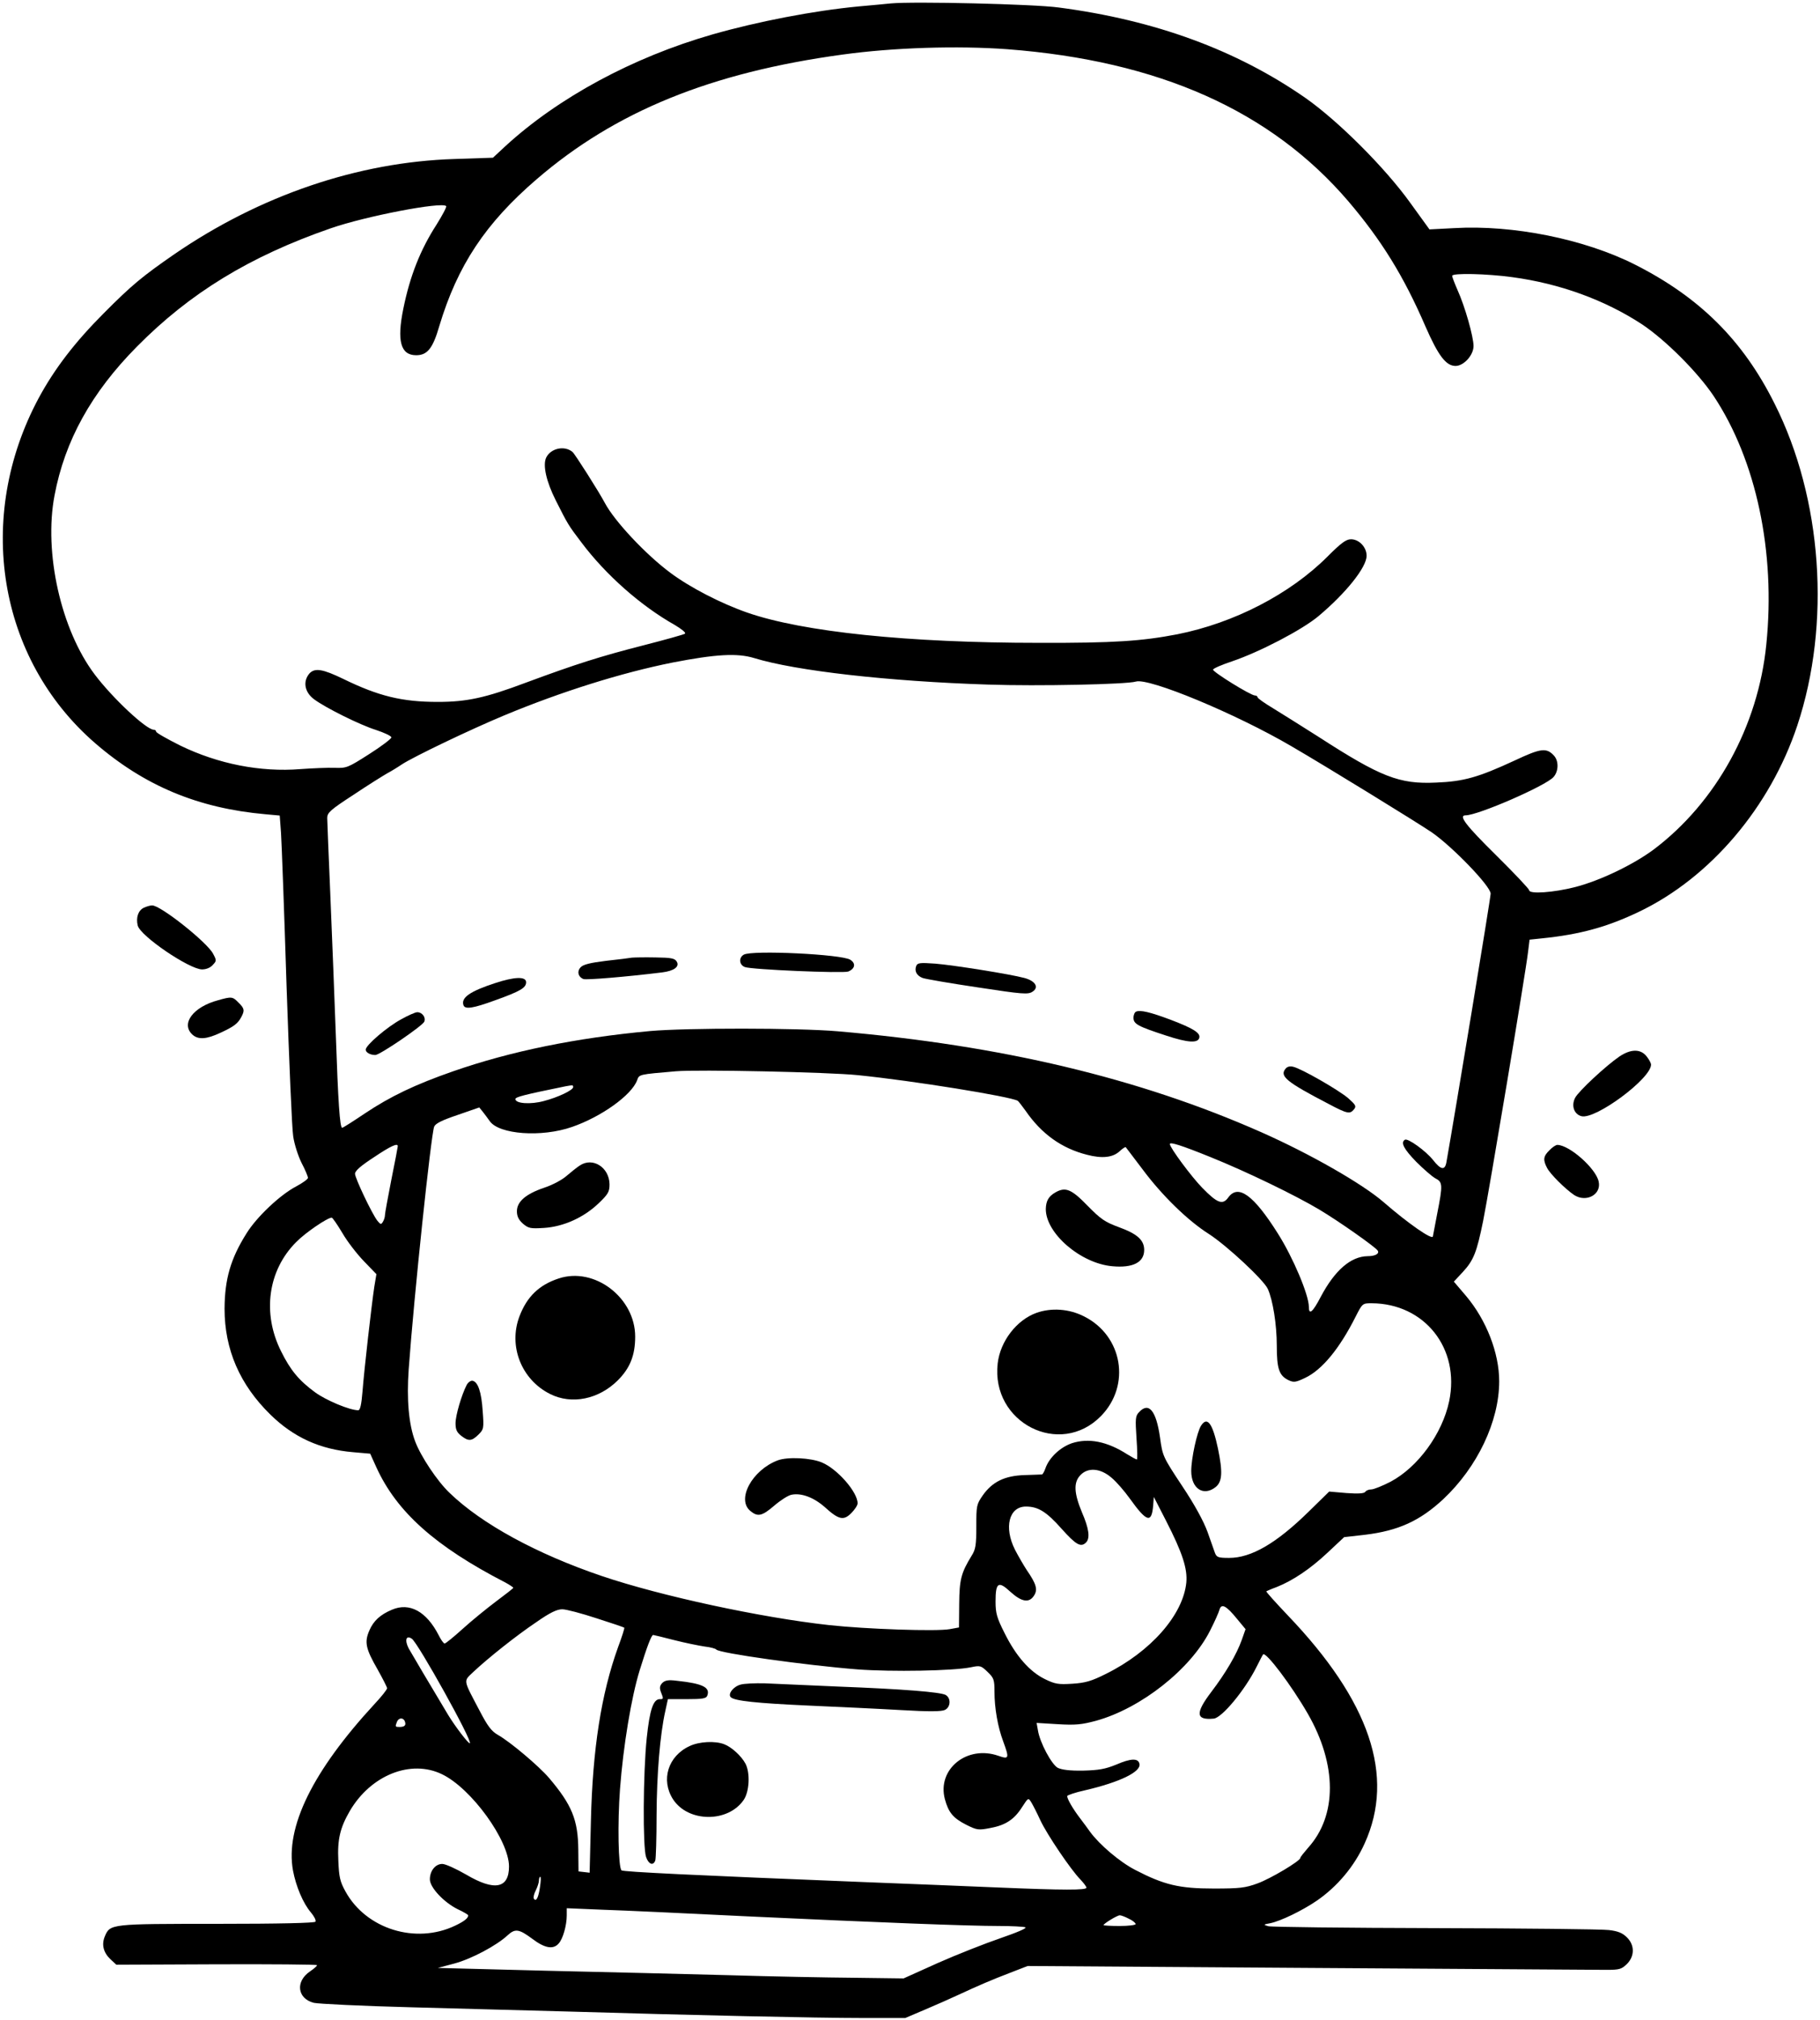 
<svg version="1.0" xmlns="http://www.w3.org/2000/svg"
 width="851pt" height="944pt" viewBox="0 0 851 944"
 preserveAspectRatio="xMidYMid meet">

<g transform="translate(0,944) scale(0.1,-0.1)">
<path d="M4165 9424 c-22 -2 -89 -9 -150 -14 -211 -20 -474 -71 -684 -131
-373 -107 -722 -296 -969 -523 l-57 -53 -180 -6 c-451 -14 -909 -170 -1310
-445 -149 -103 -200 -145 -330 -276 -134 -134 -230 -259 -304 -396 -299 -557
-191 -1218 263 -1612 231 -200 482 -305 798 -333 l66 -6 6 -82 c3 -45 15 -368
26 -717 12 -349 25 -664 31 -700 5 -36 23 -92 39 -124 17 -32 30 -64 30 -70 0
-6 -25 -24 -55 -40 -75 -39 -185 -143 -232 -219 -75 -119 -102 -214 -103 -352
0 -191 71 -355 214 -495 109 -107 233 -163 387 -176 l80 -7 29 -64 c95 -208
275 -369 603 -538 20 -11 37 -22 37 -25 -1 -3 -37 -31 -80 -63 -44 -33 -114
-90 -156 -128 -42 -38 -80 -69 -85 -69 -5 0 -17 17 -28 39 -57 111 -136 154
-218 119 -55 -23 -86 -52 -105 -95 -25 -56 -19 -86 38 -185 24 -43 44 -82 44
-87 0 -6 -26 -39 -58 -73 -290 -314 -419 -576 -382 -779 14 -74 47 -153 84
-196 15 -18 25 -37 21 -43 -4 -6 -163 -10 -461 -10 -499 0 -499 0 -524 -59
-16 -39 -6 -76 27 -107 l27 -25 468 2 c257 1 469 -1 470 -4 2 -3 -13 -16 -32
-29 -70 -47 -60 -127 17 -147 21 -5 227 -15 458 -21 231 -6 564 -15 740 -20
572 -17 1155 -30 1364 -30 l204 0 94 40 c52 22 122 53 156 69 93 43 153 69
242 103 l80 31 1320 -9 c726 -5 1350 -9 1387 -9 60 0 70 3 95 27 37 37 37 89
0 125 -20 20 -41 29 -84 34 -32 4 -398 8 -813 9 -415 1 -766 5 -780 9 -24 7
-23 8 10 14 48 10 148 58 217 105 96 66 176 161 224 268 143 315 24 665 -360
1066 -57 60 -102 110 -100 112 2 1 24 11 49 20 75 30 156 84 237 160 l78 73
97 11 c157 19 257 65 366 166 160 150 262 364 262 551 0 133 -60 286 -154 398
l-58 68 41 44 c52 56 66 93 96 240 26 128 199 1161 210 1257 l7 57 57 6 c178
18 306 53 456 125 332 159 612 488 739 870 158 475 117 1060 -106 1503 -148
297 -351 498 -654 651 -236 119 -570 186 -844 170 l-116 -6 -89 123 c-119 166
-339 385 -492 492 -321 223 -702 363 -1153 422 -118 16 -677 29 -785 19z m545
-214 c708 -54 1232 -287 1595 -711 154 -181 258 -348 360 -584 60 -137 96
-185 141 -185 38 0 84 50 84 93 0 43 -40 185 -75 262 -14 32 -25 61 -25 66 0
14 163 10 280 -6 224 -30 434 -107 607 -220 111 -74 261 -224 336 -336 199
-300 290 -729 246 -1160 -38 -383 -235 -739 -527 -959 -96 -71 -250 -145 -366
-175 -101 -26 -216 -34 -216 -15 0 6 -70 80 -155 164 -142 140 -177 186 -142
186 58 0 375 138 411 179 24 27 25 75 2 100 -35 38 -61 35 -184 -23 -169 -78
-237 -98 -368 -103 -171 -8 -258 26 -549 214 -77 49 -173 109 -212 133 -40 24
-73 47 -73 52 0 4 -5 8 -12 8 -20 0 -199 111 -196 121 2 6 42 23 90 39 129 44
325 146 402 210 129 108 226 229 226 283 0 40 -35 77 -73 77 -23 0 -46 -17
-110 -81 -175 -175 -436 -310 -702 -363 -166 -32 -298 -41 -645 -40 -615 0
-1105 51 -1365 141 -124 43 -269 118 -360 186 -116 86 -262 242 -307 327 -28
53 -140 229 -151 238 -37 31 -101 18 -123 -26 -17 -35 0 -112 45 -201 55 -109
58 -115 119 -195 114 -152 278 -297 438 -387 30 -18 52 -35 47 -40 -4 -4 -91
-28 -192 -54 -204 -52 -320 -89 -552 -175 -189 -71 -276 -90 -412 -90 -167 0
-277 27 -441 107 -97 47 -134 53 -159 26 -32 -37 -23 -88 22 -121 54 -40 215
-120 289 -143 39 -13 72 -28 72 -35 0 -6 -47 -42 -104 -78 -100 -64 -106 -66
-162 -64 -33 1 -104 -2 -159 -6 -187 -15 -385 24 -562 110 -62 31 -113 60
-113 65 0 5 -5 9 -11 9 -35 0 -193 148 -276 258 -158 209 -239 570 -188 837
48 255 172 480 385 695 248 251 528 422 906 553 164 57 519 125 540 104 4 -3
-17 -42 -45 -87 -75 -116 -124 -239 -155 -392 -31 -151 -13 -218 60 -218 52 0
78 32 108 136 85 283 216 481 456 687 367 316 813 498 1430 582 239 33 538 42
770 25z m-1184 -2845 c195 -60 629 -109 1094 -124 234 -8 649 1 691 14 60 19
468 -150 729 -303 170 -99 581 -352 654 -401 97 -67 276 -252 276 -287 0 -20
-167 -1030 -207 -1256 -7 -38 -26 -35 -62 11 -34 43 -119 104 -132 95 -21 -13
-5 -43 52 -102 34 -34 74 -69 90 -78 35 -18 36 -29 9 -166 -11 -57 -20 -104
-20 -105 0 -21 -116 60 -230 159 -99 86 -344 226 -572 327 -572 253 -1215 406
-1983 472 -186 16 -706 16 -875 1 -346 -32 -651 -94 -921 -188 -178 -62 -293
-117 -413 -197 -55 -37 -102 -67 -106 -67 -11 0 -19 120 -30 440 -6 162 -17
449 -25 638 -8 189 -15 355 -15 370 0 24 15 38 123 108 67 45 138 89 157 100
19 10 50 29 69 42 55 36 320 163 481 230 265 110 545 198 785 246 201 39 302
45 381 21z m484 -1949 c259 -26 715 -100 749 -120 4 -3 20 -24 36 -46 75 -109
169 -176 287 -206 72 -19 122 -13 154 17 13 12 26 21 28 18 2 -2 37 -49 79
-104 90 -121 211 -239 309 -301 84 -54 257 -215 276 -257 24 -53 42 -168 42
-265 0 -108 11 -140 54 -161 25 -12 34 -11 78 10 79 37 161 136 237 287 31 61
32 62 74 62 248 -1 415 -211 363 -458 -32 -152 -146 -308 -274 -376 -39 -20
-79 -36 -90 -36 -12 0 -24 -5 -28 -11 -5 -8 -32 -10 -88 -6 l-81 7 -95 -93
c-152 -149 -269 -217 -373 -217 -51 0 -58 3 -66 23 -4 12 -20 57 -35 99 -18
49 -60 127 -119 215 -90 136 -91 139 -103 226 -18 126 -53 168 -99 117 -16
-17 -17 -31 -11 -120 4 -55 5 -100 2 -100 -4 0 -24 11 -45 24 -95 61 -181 77
-259 52 -55 -19 -107 -68 -124 -118 -5 -15 -13 -28 -16 -28 -4 0 -41 -2 -82
-3 -92 -3 -150 -31 -195 -95 -29 -42 -30 -48 -30 -145 0 -87 -3 -107 -22 -137
-49 -80 -57 -111 -58 -225 l-1 -110 -44 -8 c-61 -11 -389 0 -563 19 -319 35
-787 136 -1062 229 -304 103 -562 243 -713 389 -57 54 -135 171 -161 241 -30
80 -40 195 -30 337 25 345 104 1092 119 1133 6 15 36 30 110 55 l101 35 17
-21 c9 -12 24 -31 32 -43 43 -62 242 -77 385 -27 136 47 278 148 304 218 10
28 7 27 181 42 103 9 714 -4 850 -18z m-1330 -56 c0 -14 -71 -48 -137 -65 -62
-17 -133 -12 -133 9 0 10 39 20 235 60 34 6 35 6 35 -4z m2980 -327 c169 -68
398 -179 510 -246 92 -55 261 -174 272 -191 9 -14 -11 -26 -47 -26 -79 -1
-154 -66 -220 -191 -37 -71 -55 -86 -55 -46 0 56 -74 231 -145 343 -114 181
-186 232 -232 168 -26 -36 -51 -27 -122 46 -49 50 -151 187 -151 204 0 11 54
-6 190 -61z m-3800 51 c0 -3 -13 -73 -30 -156 -16 -82 -30 -157 -30 -166 0
-10 -5 -24 -10 -32 -8 -13 -11 -12 -25 5 -26 33 -105 200 -105 220 0 14 28 38
88 77 79 53 112 68 112 52z m-259 -406 c23 -40 69 -99 101 -132 l58 -60 -10
-60 c-13 -87 -47 -385 -55 -488 -5 -62 -11 -88 -20 -88 -40 0 -150 46 -202 84
-75 55 -115 103 -159 192 -89 178 -61 378 71 510 43 44 146 114 166 114 4 0
26 -32 50 -72z m3596 -1143 c23 -19 61 -63 86 -98 79 -110 102 -117 109 -32
l3 40 57 -111 c77 -150 101 -225 95 -289 -15 -151 -166 -323 -376 -427 -68
-34 -96 -42 -157 -46 -65 -4 -80 -2 -129 22 -71 35 -135 108 -188 215 -36 71
-42 93 -42 147 0 89 13 98 69 46 53 -48 88 -54 111 -18 18 28 11 54 -34 119
-15 23 -40 66 -55 95 -53 105 -28 202 51 202 57 0 96 -24 167 -104 67 -75 90
-88 114 -64 20 20 14 65 -19 141 -37 89 -40 139 -8 173 35 38 94 34 146 -11z
m588 -661 l39 -47 -18 -51 c-24 -67 -75 -154 -142 -242 -76 -100 -73 -133 11
-125 38 3 146 133 200 241 15 30 29 57 31 59 13 14 133 -145 209 -277 137
-238 138 -476 1 -627 -19 -22 -36 -43 -36 -47 0 -14 -139 -97 -200 -119 -57
-21 -83 -24 -205 -24 -161 0 -232 17 -367 87 -72 37 -167 118 -211 178 -10 14
-31 43 -48 65 -32 42 -59 88 -59 102 0 4 37 17 83 27 163 38 262 86 255 123
-5 28 -40 27 -109 -3 -52 -21 -81 -26 -155 -28 -62 -1 -99 4 -118 13 -29 16
-84 118 -93 176 l-6 34 99 -6 c83 -5 112 -2 179 16 210 58 442 241 533 421 21
41 41 86 44 98 9 31 32 19 83 -44z m-2996 4 c69 -22 128 -42 130 -44 2 -2 -11
-43 -29 -91 -79 -219 -119 -476 -127 -811 l-6 -243 -26 3 -26 3 -1 100 c-1
141 -30 211 -137 337 -48 56 -182 169 -239 201 -30 17 -48 41 -85 112 -79 150
-77 137 -30 182 68 64 201 170 295 233 63 44 96 60 121 60 18 0 90 -19 160
-42z m363 -102 c51 -13 115 -26 142 -30 28 -3 52 -10 55 -14 12 -17 420 -74
661 -93 161 -12 448 -7 530 10 43 9 47 8 78 -22 29 -28 32 -36 32 -92 0 -76
15 -164 41 -233 29 -79 27 -84 -22 -67 -147 52 -288 -62 -251 -202 17 -63 39
-89 100 -120 50 -25 57 -26 113 -15 71 13 112 40 149 99 28 43 28 43 42 21 8
-13 27 -50 42 -83 31 -67 145 -235 188 -278 15 -16 28 -33 28 -38 0 -12 -106
-12 -415 1 -137 6 -416 17 -620 25 -801 32 -1130 48 -1139 55 -15 15 -19 220
-7 380 15 200 53 429 92 555 34 110 55 165 63 165 3 0 47 -11 98 -24z m-1226
6 c29 -20 283 -476 271 -488 -5 -5 -68 77 -102 133 -80 133 -174 292 -184 310
-20 39 -12 64 15 45z m-33 -386 c7 -18 -1 -26 -25 -26 -20 0 -21 1 -12 24 8
20 30 21 37 2z m174 -247 c137 -66 313 -309 313 -431 0 -103 -68 -116 -200
-38 -47 27 -97 50 -112 50 -32 0 -58 -32 -58 -72 0 -38 65 -107 129 -139 28
-13 50 -26 50 -29 1 -13 -18 -28 -60 -48 -185 -89 -418 -16 -514 160 -25 45
-30 67 -33 143 -5 99 8 154 54 233 98 167 285 242 431 171z m458 -526 c-7 -50
-18 -72 -29 -55 -3 5 1 23 9 38 8 16 15 37 15 47 0 9 3 17 6 17 4 0 3 -21 -1
-47z m970 -138 c619 -29 1034 -45 1177 -45 58 0 113 -3 122 -6 10 -4 -38 -24
-116 -51 -73 -25 -205 -77 -293 -116 l-160 -72 -230 3 c-126 1 -390 6 -585 12
-195 5 -582 15 -859 21 l-504 13 79 21 c78 21 197 84 248 132 35 32 53 29 115
-17 58 -44 98 -51 123 -22 20 21 38 85 38 131 l0 34 168 -7 c92 -3 397 -17
677 -31z m1783 -11 c18 -8 32 -20 32 -25 0 -5 -34 -9 -75 -9 -41 0 -75 2 -75
4 0 7 64 46 76 46 6 0 25 -7 42 -16z"/>
<path d="M3478 4979 c-25 -14 -22 -48 5 -58 32 -12 457 -30 483 -21 32 13 37
38 10 55 -39 26 -460 46 -498 24z"/>
<path d="M2955 4965 c-11 -2 -66 -9 -122 -15 -73 -9 -106 -17 -118 -30 -18
-19 -12 -45 13 -55 14 -5 197 10 368 31 56 7 83 27 68 51 -9 15 -26 18 -100
19 -49 1 -98 0 -109 -1z"/>
<path d="M4284 4926 c-9 -24 2 -45 30 -56 14 -5 130 -25 258 -44 210 -32 235
-34 256 -20 31 20 14 50 -38 64 -67 18 -331 60 -417 67 -71 5 -83 4 -89 -11z"/>
<path d="M2315 4846 c-117 -38 -160 -68 -148 -103 7 -21 45 -15 149 23 117 42
144 58 144 84 0 28 -54 26 -145 -4z"/>
<path d="M5313 4713 c-7 -2 -13 -15 -13 -29 0 -29 20 -40 152 -83 103 -34 151
-37 156 -9 4 22 -30 43 -135 83 -96 36 -141 46 -160 38z"/>
<path d="M1876 4677 c-65 -35 -166 -121 -166 -142 0 -13 21 -25 45 -25 21 0
222 137 229 156 8 20 -10 44 -33 44 -9 0 -43 -15 -75 -33z"/>
<path d="M6011 4446 c-29 -35 4 -62 202 -165 87 -46 99 -48 118 -25 12 15 8
21 -28 53 -45 38 -217 137 -256 146 -15 4 -28 1 -36 -9z"/>
<path d="M2710 3993 c-14 -9 -41 -31 -61 -48 -20 -18 -67 -43 -104 -55 -86
-29 -128 -65 -128 -110 0 -24 8 -40 28 -58 26 -22 35 -24 99 -20 92 6 186 49
255 115 45 43 51 54 51 89 -1 79 -79 129 -140 87z"/>
<path d="M4935 3868 c-32 -18 -44 -40 -45 -77 -1 -114 163 -255 311 -268 96
-9 149 18 149 76 0 46 -32 75 -117 106 -68 25 -86 38 -149 102 -74 76 -102 88
-149 61z"/>
<path d="M2613 3466 c-92 -30 -149 -85 -184 -177 -53 -139 9 -296 143 -363
101 -51 228 -25 317 64 57 57 81 117 81 204 0 182 -190 327 -357 272z"/>
<path d="M4846 3305 c-92 -33 -169 -132 -181 -236 -32 -277 291 -442 483 -246
141 144 101 376 -80 466 -69 35 -152 41 -222 16z"/>
<path d="M2182 2968 c-24 -47 -52 -142 -52 -179 0 -29 6 -42 26 -58 35 -27 49
-26 81 5 25 25 26 29 20 110 -6 90 -22 137 -48 142 -8 1 -21 -8 -27 -20z"/>
<path d="M5616 2778 c-19 -29 -46 -154 -46 -212 0 -82 57 -120 114 -75 31 25
34 69 11 180 -25 118 -50 152 -79 107z"/>
<path d="M3637 2616 c-120 -45 -195 -183 -128 -237 34 -28 54 -24 111 25 29
25 65 48 80 51 46 10 105 -12 157 -58 65 -59 88 -64 124 -27 16 16 29 36 29
45 0 53 -95 161 -167 191 -52 22 -160 27 -206 10z"/>
<path d="M3097 1576 c-12 -13 -14 -23 -7 -42 13 -33 13 -34 -5 -34 -30 0 -47
-48 -61 -182 -17 -163 -19 -510 -3 -556 12 -34 33 -42 43 -16 3 9 6 104 6 212
1 192 16 376 41 487 l12 55 89 0 c73 0 90 3 95 16 15 39 -21 57 -143 70 -39 5
-54 2 -67 -10z"/>
<path d="M3463 1568 c-34 -9 -61 -44 -46 -59 17 -17 120 -28 363 -39 135 -6
329 -15 432 -21 135 -8 192 -7 207 1 27 14 28 56 2 70 -26 13 -194 27 -506 39
-143 6 -296 13 -340 15 -44 1 -95 -1 -112 -6z"/>
<path d="M3225 1281 c-102 -47 -136 -159 -78 -249 71 -109 258 -110 331 -2 26
39 30 125 8 168 -19 36 -65 78 -99 91 -43 17 -117 13 -162 -8z"/>
<path d="M672 5198 c-26 -13 -37 -46 -28 -83 12 -49 242 -205 301 -205 19 0
39 8 50 21 18 19 18 21 1 53 -29 54 -247 227 -285 225 -9 0 -26 -5 -39 -11z"/>
<path d="M1020 4766 c-117 -31 -176 -110 -120 -161 27 -24 65 -22 131 9 63 29
81 43 97 73 17 31 15 41 -13 68 -27 28 -32 29 -95 11z"/>
<path d="M7572 4503 c-64 -44 -191 -162 -207 -193 -19 -37 -5 -77 30 -86 66
-16 325 176 325 241 0 7 -9 24 -21 39 -28 35 -73 35 -127 -1z"/>
<path d="M7245 4065 c-29 -28 -31 -45 -11 -83 15 -29 85 -98 126 -126 57 -37
129 2 115 63 -13 61 -136 170 -193 171 -7 0 -24 -11 -37 -25z"/>
</g>
</svg>
